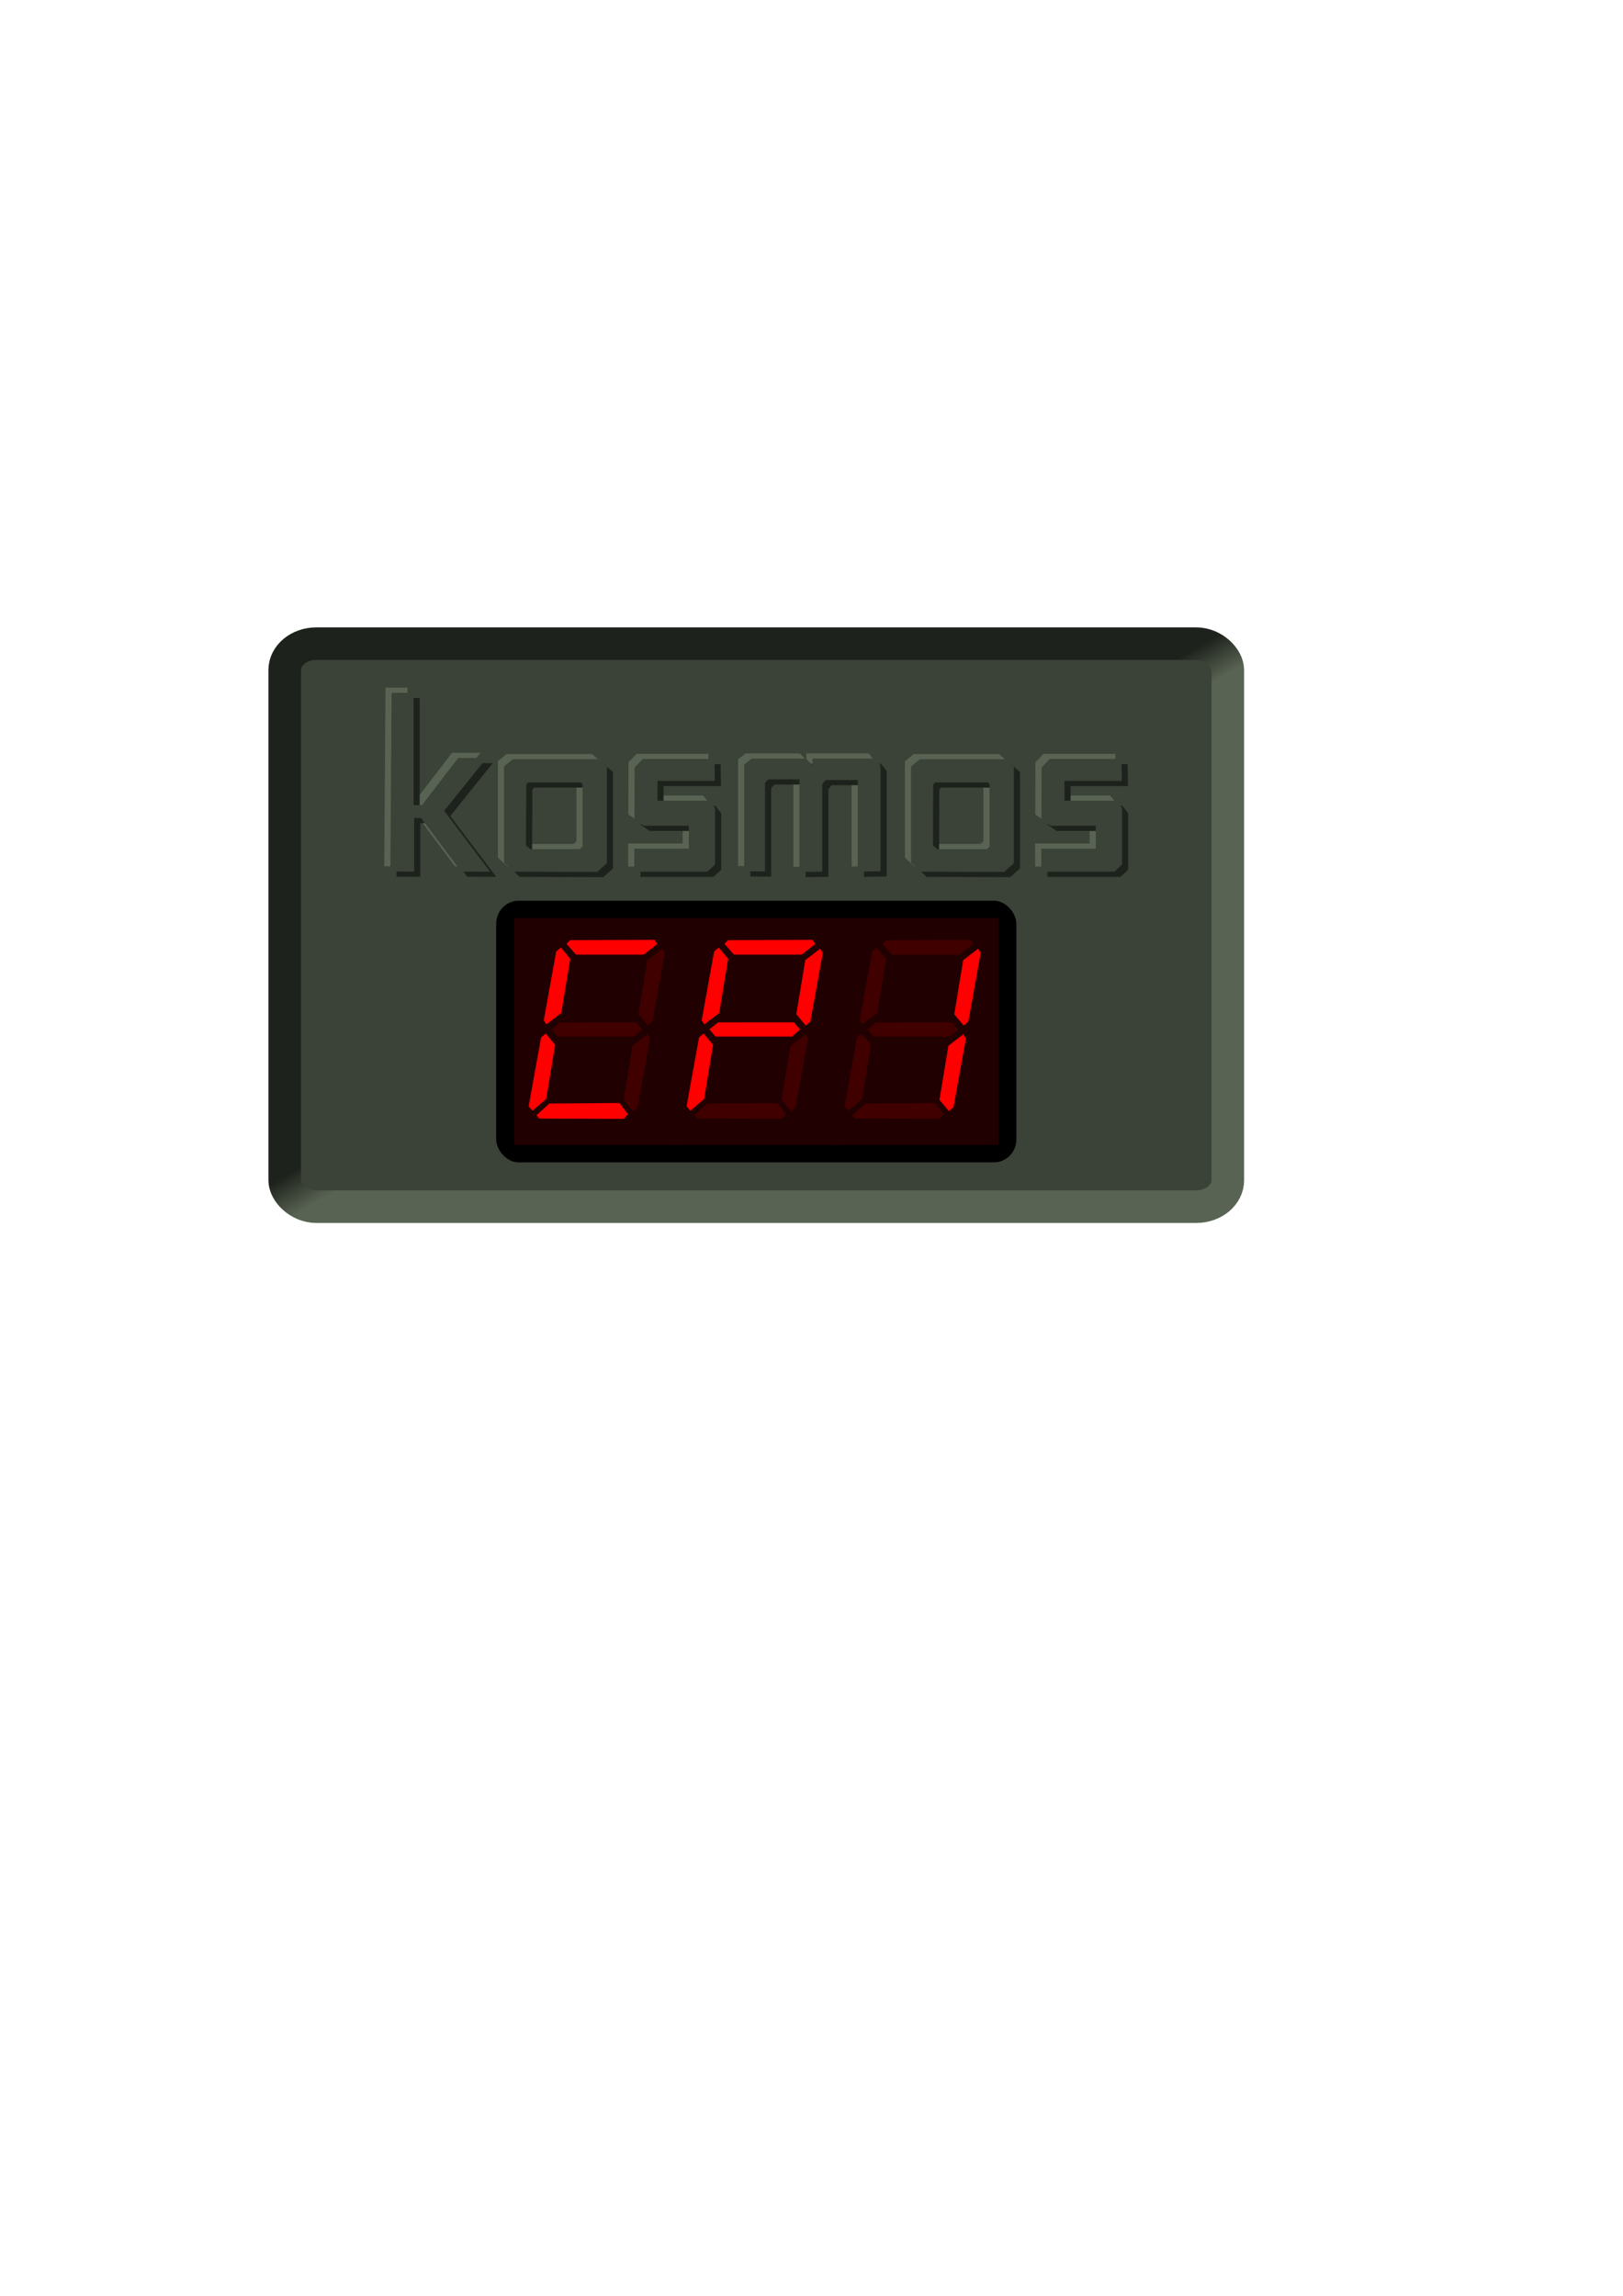 <?xml version="1.0" encoding="UTF-8" standalone="no"?>
<!--
  Copyright (c) 2024 Andreas Signer <asigner@gmail.com>
 
  This file is part of kosmos-cp1.
 
  kosmos-cp1 is free software: you can redistribute it and/or
  modify it under the terms of the GNU General Public License as
  published by the Free Software Foundation, either version 3 of the
  License, or (at your option) any later version.
 
  kosmos-cp1 is distributed in the hope that it will be useful,
  but WITHOUT ANY WARRANTY; without even the implied warranty of
  MERCHANTABILITY or FITNESS FOR A PARTICULAR PURPOSE.  See the
  GNU General Public License for more details.
 
  You should have received a copy of the GNU General Public License
  along with kosmos-cp1.  If not, see <http://www.gnu.org/licenses/>.
 -->

<!-- Created with Inkscape (http://www.inkscape.org/) -->

<svg
   xmlns:osb="http://www.openswatchbook.org/uri/2009/osb"
   xmlns:dc="http://purl.org/dc/elements/1.1/"
   xmlns:cc="http://creativecommons.org/ns#"
   xmlns:rdf="http://www.w3.org/1999/02/22-rdf-syntax-ns#"
   xmlns:svg="http://www.w3.org/2000/svg"
   xmlns="http://www.w3.org/2000/svg"
   xmlns:xlink="http://www.w3.org/1999/xlink"
   xmlns:sodipodi="http://sodipodi.sourceforge.net/DTD/sodipodi-0.dtd"
   xmlns:inkscape="http://www.inkscape.org/namespaces/inkscape"
   width="210mm"
   height="297mm"
   viewBox="0 0 744.094 1052.362"
   id="svg2"
   version="1.1"
   inkscape:version="0.91 r13725"
   sodipodi:docname="about.svg">
  <defs
     id="defs4">
    <linearGradient
       osb:paint="gradient"
       id="linearGradient5747-3">
      <stop
         id="stop5757"
         offset="0"
         style="stop-color:#ff3c22;stop-opacity:1;" />
      <stop
         id="stop5759"
         offset="1"
         style="stop-color:#008300;stop-opacity:0;" />
    </linearGradient>
    <linearGradient
       id="linearGradient5747"
       osb:paint="gradient">
      <stop
         style="stop-color:#1e221c;stop-opacity:1"
         offset="0"
         id="stop5749" />
      <stop
         style="stop-color:#596353;stop-opacity:1"
         offset="1"
         id="stop5751" />
    </linearGradient>
    <inkscape:perspective
       sodipodi:type="inkscape:persp3d"
       inkscape:vp_x="0 : 526.1811 : 1"
       inkscape:vp_y="0 : 1000 : 0"
       inkscape:vp_z="744.09449 : 526.1811 : 1"
       inkscape:persp3d-origin="372.04724 : 350.7874 : 1"
       id="perspective5729" />
    <linearGradient
       osb:paint="gradient"
       id="linearGradient4152-6">
      <stop
         id="stop4174"
         offset="0"
         style="stop-color:#808080;stop-opacity:1;" />
      <stop
         id="stop4176"
         offset="1"
         style="stop-color:#008300;stop-opacity:1" />
    </linearGradient>
    <linearGradient
       id="linearGradient4152"
       osb:paint="gradient">
      <stop
         style="stop-color:#808080;stop-opacity:1;"
         offset="0"
         id="stop4154" />
      <stop
         style="stop-color:#008300;stop-opacity:1"
         offset="1"
         id="stop4156" />
    </linearGradient>
    <linearGradient
       inkscape:collect="always"
       xlink:href="#linearGradient5747"
       id="linearGradient5763"
       x1="214.283"
       y1="652.474"
       x2="220.551"
       y2="661.536"
       gradientUnits="userSpaceOnUse"
       gradientTransform="matrix(1.834,0,0,1.537,-1062.067,-615.285)" />
  </defs>
  <sodipodi:namedview
     id="base"
     pagecolor="#ffffff"
     bordercolor="#666666"
     borderopacity="1.0"
     inkscape:pageopacity="0.0"
     inkscape:pageshadow="2"
     inkscape:zoom="0.98994949"
     inkscape:cx="43.441142"
     inkscape:cy="402.30393"
     inkscape:document-units="px"
     inkscape:current-layer="layer1"
     showgrid="false"
     inkscape:window-width="1920"
     inkscape:window-height="1176"
     inkscape:window-x="0"
     inkscape:window-y="24"
     inkscape:window-maximized="1" />
  <g
     inkscape:label="Layer 1"
     inkscape:groupmode="layer"
     id="layer1">
    <g
       id="g6451"
       transform="translate(1031.429,17.143)"
       inkscape:export-xdpi="80.436859"
       inkscape:export-ydpi="80.436859">
      <rect
         ry="12.095"
         rx="14.509"
         y="277.9"
         x="-900.903"
         height="258.08"
         width="432.391"
         id="rect5745"
         style="fill:#3b4237;fill-opacity:1;fill-rule:nonzero;stroke:url(#linearGradient5763);stroke-width:14.929;stroke-linecap:round;stroke-linejoin:round;stroke-miterlimit:4;stroke-dasharray:none;stroke-opacity:1" />
      <g
         transform="matrix(0.597,0,0,0.597,-352.418,-194.877)"
         id="g6396">
        <g
           id="g6447"
           transform="matrix(2.617,0,0,2.617,-1073.589,-1179.065)">
          <g
             style="fill:#596353;fill-opacity:1;stroke:#596353;stroke-opacity:1"
             id="g6322-2-8"
             transform="translate(1.089,46.751)">
            <path
               style="fill:#596353;fill-opacity:1;fill-rule:evenodd;stroke:#596353;stroke-width:1;stroke-linecap:butt;stroke-linejoin:miter;stroke-miterlimit:4;stroke-dasharray:none;stroke-opacity:1"
               d="m 87.796,771.231 0.357,-51.428 5.446,0 0,32.946 3.214,0 10.625,-13.839 7.054,0 -12.054,15 13.125,17.363 -7.232,-0.032 -11.786,-15.724 -2.768,0 0,15.74 z"
               id="path4158-6-3-9"
               inkscape:connector-curvature="0"
               sodipodi:nodetypes="cccccccccccccc" />
            <path
               style="fill:#596353;fill-opacity:1;fill-rule:evenodd;stroke:#596353;stroke-width:1.004px;stroke-linecap:butt;stroke-linejoin:miter;stroke-opacity:1"
               d="m 191.616,771.156 0,-30.594 1.894,-1.463 15.53,0 1.704,1.781 0.915,0.005 0,-1.786 17.518,0 1.452,1.717 0,30.337 -5.682,0.126 0,-26.901 -10.164,0 -1.263,1.527 0,25.375 -5.682,0.063 0,-27.155 -9.848,0 -1.263,1.336 0,25.695 z"
               id="path4170-1-7-7"
               inkscape:connector-curvature="0"
               sodipodi:nodetypes="ccccccccccccccccccccc" />
            <path
               inkscape:connector-curvature="0"
               style="fill:#596353;fill-opacity:1;fill-rule:evenodd;stroke:#596353;stroke-width:1px;stroke-linecap:butt;stroke-linejoin:miter;stroke-opacity:1"
               d="m 123.428,739.274 -2.271,1.832 0,27.842 2.492,2.336 24.15,0.062 2.525,-2.271 0,-27.844 -2.273,-1.957 -24.623,0 z m 4.041,5.809 15.848,0 0.883,0.82 0,18.689 -1.137,1.072 -14.898,0 -1.578,-1.326 0.062,-18.309 0.82,-0.947 z"
               id="path4162-8-5-3" />
            <path
               sodipodi:nodetypes="ccccccccccccccccc"
               style="fill:#596353;fill-opacity:1;fill-rule:evenodd;stroke:#596353;stroke-width:1.019px;stroke-linecap:butt;stroke-linejoin:miter;stroke-opacity:1"
               d="m 159.469,741.409 2.09,-2.189 20.349,0 0.091,5.417 -16.835,0 0,6.836 15.481,0 1.413,1.806 0,16.188 -1.927,1.806 -20.749,0 0,-5.74 15.995,0 0,-7.739 -13.651,0 -2.295,-1.551 z"
               id="path4168-5-7-9-6"
               inkscape:connector-curvature="0" />
            <path
               inkscape:connector-curvature="0"
               style="fill:#596353;fill-opacity:1;fill-rule:evenodd;stroke:#596353;stroke-width:1px;stroke-linecap:butt;stroke-linejoin:miter;stroke-opacity:1"
               d="m 242.854,739.274 -2.273,1.832 0,27.842 2.494,2.336 24.148,0.062 2.525,-2.271 0,-27.844 -2.271,-1.957 -24.623,0 z m 4.041,5.809 15.846,0 0.885,0.82 0,18.689 -1.137,1.072 -14.9,0 -1.578,-1.326 0.065,-18.309 0.82,-0.947 z"
               id="path4162-2-9-2-1" />
            <path
               sodipodi:nodetypes="ccccccccccccccccc"
               style="fill:#596353;fill-opacity:1;fill-rule:evenodd;stroke:#596353;stroke-width:1.019px;stroke-linecap:butt;stroke-linejoin:miter;stroke-opacity:1"
               d="m 278.894,741.409 2.09,-2.189 20.349,0 0.091,5.417 -16.835,0 0,6.836 15.481,0 1.413,1.806 0,16.188 -1.927,1.806 -20.749,0 0,-5.74 15.995,0 0,-7.739 -13.651,0 -2.295,-1.551 z"
               id="path4168-5-1-20-2-2"
               inkscape:connector-curvature="0" />
          </g>
          <g
             style="fill:#1e221c;fill-opacity:1;stroke:#1e221c;stroke-opacity:1"
             id="g6322-2"
             transform="translate(4.691,49.797)">
            <path
               style="fill:#1e221c;fill-opacity:1;fill-rule:evenodd;stroke:#1e221c;stroke-width:1;stroke-linecap:butt;stroke-linejoin:miter;stroke-miterlimit:4;stroke-dasharray:none;stroke-opacity:1"
               d="m 87.796,771.231 0.357,-51.428 5.446,0 0,32.946 3.214,0 10.625,-13.839 7.054,0 -12.054,15 13.125,17.363 -7.232,-0.032 -11.786,-15.724 -2.768,0 0,15.74 z"
               id="path4158-6-3"
               inkscape:connector-curvature="0"
               sodipodi:nodetypes="cccccccccccccc" />
            <path
               style="fill:#1e221c;fill-opacity:1;fill-rule:evenodd;stroke:#1e221c;stroke-width:1.004px;stroke-linecap:butt;stroke-linejoin:miter;stroke-opacity:1"
               d="m 191.616,771.156 0,-30.594 1.894,-1.463 15.53,0 1.704,1.781 0.915,0.005 0,-1.786 17.518,0 1.452,1.717 0,30.337 -5.682,0.126 0,-26.901 -10.164,0 -1.263,1.527 0,25.375 -5.682,0.063 0,-27.155 -9.848,0 -1.263,1.336 0,25.695 z"
               id="path4170-1-7"
               inkscape:connector-curvature="0"
               sodipodi:nodetypes="ccccccccccccccccccccc" />
            <path
               inkscape:connector-curvature="0"
               style="fill:#1e221c;fill-opacity:1;fill-rule:evenodd;stroke:#1e221c;stroke-width:1px;stroke-linecap:butt;stroke-linejoin:miter;stroke-opacity:1"
               d="m 123.428,739.274 -2.271,1.832 0,27.842 2.492,2.336 24.15,0.062 2.525,-2.271 0,-27.844 -2.273,-1.957 -24.623,0 z m 4.041,5.809 15.848,0 0.883,0.82 0,18.689 -1.137,1.072 -14.898,0 -1.578,-1.326 0.062,-18.309 0.82,-0.947 z"
               id="path4162-8-5" />
            <path
               sodipodi:nodetypes="ccccccccccccccccc"
               style="fill:#1e221c;fill-opacity:1;fill-rule:evenodd;stroke:#1e221c;stroke-width:1.019px;stroke-linecap:butt;stroke-linejoin:miter;stroke-opacity:1"
               d="m 159.469,741.409 2.09,-2.189 20.349,0 0.091,5.417 -16.835,0 0,6.836 15.481,0 1.413,1.806 0,16.188 -1.927,1.806 -20.749,0 0,-5.74 15.995,0 0,-7.739 -13.651,0 -2.295,-1.551 z"
               id="path4168-5-7-9"
               inkscape:connector-curvature="0" />
            <path
               inkscape:connector-curvature="0"
               style="fill:#1e221c;fill-opacity:1;fill-rule:evenodd;stroke:#1e221c;stroke-width:1px;stroke-linecap:butt;stroke-linejoin:miter;stroke-opacity:1"
               d="m 242.854,739.274 -2.273,1.832 0,27.842 2.494,2.336 24.148,0.062 2.525,-2.271 0,-27.844 -2.271,-1.957 -24.623,0 z m 4.041,5.809 15.846,0 0.885,0.82 0,18.689 -1.137,1.072 -14.9,0 -1.578,-1.326 0.065,-18.309 0.82,-0.947 z"
               id="path4162-2-9-2" />
            <path
               sodipodi:nodetypes="ccccccccccccccccc"
               style="fill:#1e221c;fill-opacity:1;fill-rule:evenodd;stroke:#1e221c;stroke-width:1.019px;stroke-linecap:butt;stroke-linejoin:miter;stroke-opacity:1"
               d="m 278.894,741.409 2.09,-2.189 20.349,0 0.091,5.417 -16.835,0 0,6.836 15.481,0 1.413,1.806 0,16.188 -1.927,1.806 -20.749,0 0,-5.74 15.995,0 0,-7.739 -13.651,0 -2.295,-1.551 z"
               id="path4168-5-1-20-2"
               inkscape:connector-curvature="0" />
          </g>
          <g
             transform="translate(2.89,48.274)"
             id="g6322">
            <path
               style="fill:#3b4237;fill-opacity:1;fill-rule:evenodd;stroke:#3b4237;stroke-width:1;stroke-linecap:butt;stroke-linejoin:miter;stroke-miterlimit:4;stroke-dasharray:none;stroke-opacity:1"
               d="m 87.796,771.231 0.357,-51.428 5.446,0 0,32.946 3.214,0 10.625,-13.839 7.054,0 -12.054,15 13.125,17.363 -7.232,-0.032 -11.786,-15.724 -2.768,0 0,15.74 z"
               id="path4158-6"
               inkscape:connector-curvature="0"
               sodipodi:nodetypes="cccccccccccccc" />
            <path
               style="fill:#3b4237;fill-opacity:1;fill-rule:evenodd;stroke:#3b4237;stroke-width:1.004px;stroke-linecap:butt;stroke-linejoin:miter;stroke-opacity:1"
               d="m 191.616,771.156 0,-30.594 1.894,-1.463 15.53,0 1.704,1.781 0.915,0.005 0,-1.786 17.518,0 1.452,1.717 0,30.337 -5.682,0.126 0,-26.901 -10.164,0 -1.263,1.527 0,25.375 -5.682,0.063 0,-27.155 -9.848,0 -1.263,1.336 0,25.695 z"
               id="path4170-1"
               inkscape:connector-curvature="0"
               sodipodi:nodetypes="ccccccccccccccccccccc" />
            <path
               inkscape:connector-curvature="0"
               style="fill:#3b4237;fill-opacity:1;fill-rule:evenodd;stroke:#3b4237;stroke-width:1px;stroke-linecap:butt;stroke-linejoin:miter;stroke-opacity:1"
               d="m 123.428,739.274 -2.271,1.832 0,27.842 2.492,2.336 24.15,0.062 2.525,-2.271 0,-27.844 -2.273,-1.957 -24.623,0 z m 4.041,5.809 15.848,0 0.883,0.82 0,18.689 -1.137,1.072 -14.898,0 -1.578,-1.326 0.062,-18.309 0.82,-0.947 z"
               id="path4162-8" />
            <path
               sodipodi:nodetypes="ccccccccccccccccc"
               style="fill:#3b4237;fill-opacity:1;fill-rule:evenodd;stroke:#3b4237;stroke-width:1.019px;stroke-linecap:butt;stroke-linejoin:miter;stroke-opacity:1"
               d="m 159.469,741.409 2.09,-2.189 20.349,0 0.091,5.417 -16.835,0 0,6.836 15.481,0 1.413,1.806 0,16.188 -1.927,1.806 -20.749,0 0,-5.74 15.995,0 0,-7.739 -13.651,0 -2.295,-1.551 z"
               id="path4168-5-7"
               inkscape:connector-curvature="0" />
            <path
               inkscape:connector-curvature="0"
               style="fill:#3b4237;fill-opacity:1;fill-rule:evenodd;stroke:#3b4237;stroke-width:1px;stroke-linecap:butt;stroke-linejoin:miter;stroke-opacity:1"
               d="m 242.854,739.274 -2.273,1.832 0,27.842 2.494,2.336 24.148,0.062 2.525,-2.271 0,-27.844 -2.271,-1.957 -24.623,0 z m 4.041,5.809 15.846,0 0.885,0.82 0,18.689 -1.137,1.072 -14.9,0 -1.578,-1.326 0.065,-18.309 0.82,-0.947 z"
               id="path4162-2-9" />
            <path
               sodipodi:nodetypes="ccccccccccccccccc"
               style="fill:#3b4237;fill-opacity:1;fill-rule:evenodd;stroke:#3b4237;stroke-width:1.019px;stroke-linecap:butt;stroke-linejoin:miter;stroke-opacity:1"
               d="m 278.894,741.409 2.09,-2.189 20.349,0 0.091,5.417 -16.835,0 0,6.836 15.481,0 1.413,1.806 0,16.188 -1.927,1.806 -20.749,0 0,-5.74 15.995,0 0,-7.739 -13.651,0 -2.295,-1.551 z"
               id="path4168-5-1-20"
               inkscape:connector-curvature="0" />
          </g>
        </g>
        <g
           id="g5704"
           transform="translate(-202.305,534.533)">
          <rect
             ry="17.684"
             rx="17.252"
             y="454.773"
             x="-554.023"
             height="200.893"
             width="399.474"
             id="rect5487"
             style="fill:#000000;fill-opacity:1;stroke:none;stroke-width:6;stroke-miterlimit:4;stroke-dasharray:none;stroke-opacity:1" />
          <g
             transform="translate(-736.294,-14.856)"
             id="g5521">
            <g
               id="g5501">
              <rect
                 ry="0"
                 rx="0"
                 y="482.932"
                 x="196.08"
                 height="174.286"
                 width="129.286"
                 id="rect4230"
                 style="fill:#200000;fill-opacity:1;stroke:none;stroke-width:1;stroke-miterlimit:4;stroke-dasharray:none;stroke-opacity:1" />
              <path
                 inkscape:connector-curvature="0"
                 id="path4169"
                 d="m 236.26,502.674 2.778,-2.778 64.902,-0.253 2.02,3.283 -10.354,8.081 -52.023,0 z"
                 style="fill:#ff0000;fill-opacity:1;fill-rule:evenodd;stroke:none;stroke-width:1px;stroke-linecap:butt;stroke-linejoin:miter;stroke-opacity:1" />
              <path
                 sodipodi:nodetypes="ccccccc"
                 inkscape:connector-curvature="0"
                 id="path4173"
                 d="m 224.704,568.38 6.696,-5.357 58.236,-0.037 4.717,5.557 -6.167,5.372 -58.839,0 z"
                 style="fill:#400000;fill-opacity:1;fill-rule:evenodd;stroke:none;stroke-width:1px;stroke-linecap:butt;stroke-linejoin:miter;stroke-opacity:1" />
              <path
                 sodipodi:nodetypes="ccccccc"
                 inkscape:connector-curvature="0"
                 id="path4177"
                 d="m 215.329,636.862 -2.143,-2.5 9.911,-9.018 53.763,-0.409 6.594,8.445 -3.125,3.75 z"
                 style="fill:#ff0000;fill-opacity:1;fill-rule:evenodd;stroke:none;stroke-width:1px;stroke-linecap:butt;stroke-linejoin:miter;stroke-opacity:1" />
              <path
                 sodipodi:nodetypes="ccccccc"
                 inkscape:connector-curvature="0"
                 id="path4179"
                 d="m 210.142,630.865 -2.937,-3.378 9.554,-52.857 3.571,-3.036 7.232,8.661 -6.875,41.607 z"
                 style="fill:#ff0000;fill-opacity:1;fill-rule:evenodd;stroke:none;stroke-width:1px;stroke-linecap:butt;stroke-linejoin:miter;stroke-opacity:1" />
              <path
                 inkscape:connector-curvature="0"
                 id="path4179-3"
                 d="m 220.863,564.577 -2.054,-3.125 9.554,-52.857 3.571,-3.036 7.232,8.661 -6.875,41.607 z"
                 style="fill:#ff0000;fill-opacity:1;fill-rule:evenodd;stroke:none;stroke-width:1px;stroke-linecap:butt;stroke-linejoin:miter;stroke-opacity:1" />
              <path
                 inkscape:connector-curvature="0"
                 id="path4179-3-6"
                 d="m 309.795,506.468 2.054,3.125 -9.554,52.857 -3.571,3.036 -7.232,-8.661 6.875,-41.607 z"
                 style="fill:#400000;fill-opacity:1;fill-rule:evenodd;stroke:none;stroke-width:1px;stroke-linecap:butt;stroke-linejoin:miter;stroke-opacity:1" />
              <path
                 inkscape:connector-curvature="0"
                 id="path4179-7"
                 d="m 298.42,572.182 2.054,3.125 -9.553,52.857 -3.571,3.036 -7.232,-8.661 6.875,-41.607 z"
                 style="fill:#400000;fill-opacity:1;fill-rule:evenodd;stroke:none;stroke-width:1px;stroke-linecap:butt;stroke-linejoin:miter;stroke-opacity:1" />
            </g>
            <g
               id="g5491"
               transform="translate(-8,0)">
              <rect
                 ry="0"
                 rx="0"
                 y="482.932"
                 x="325.365"
                 height="174.286"
                 width="129.286"
                 id="rect4230-6"
                 style="fill:#200000;fill-opacity:1;stroke:none;stroke-width:1;stroke-miterlimit:4;stroke-dasharray:none;stroke-opacity:1" />
              <path
                 inkscape:connector-curvature="0"
                 id="path4169-5"
                 d="m 365.546,502.674 2.778,-2.778 64.902,-0.253 2.02,3.283 -10.354,8.081 -52.023,0 z"
                 style="fill:#ff0000;fill-opacity:1;fill-rule:evenodd;stroke:none;stroke-width:1px;stroke-linecap:butt;stroke-linejoin:miter;stroke-opacity:1" />
              <path
                 sodipodi:nodetypes="ccccccc"
                 inkscape:connector-curvature="0"
                 id="path4173-3"
                 d="m 353.99,568.38 6.696,-5.357 58.236,-0.037 4.717,5.557 -6.167,5.372 -58.839,0 z"
                 style="fill:#ff0000;fill-opacity:1;fill-rule:evenodd;stroke:none;stroke-width:1px;stroke-linecap:butt;stroke-linejoin:miter;stroke-opacity:1" />
              <path
                 sodipodi:nodetypes="ccccccc"
                 inkscape:connector-curvature="0"
                 id="path4177-5"
                 d="m 344.615,636.862 -2.143,-2.5 9.911,-9.018 53.763,-0.409 6.594,8.445 -3.125,3.75 z"
                 style="fill:#400000;fill-opacity:1;fill-rule:evenodd;stroke:none;stroke-width:1px;stroke-linecap:butt;stroke-linejoin:miter;stroke-opacity:1" />
              <path
                 sodipodi:nodetypes="ccccccc"
                 inkscape:connector-curvature="0"
                 id="path4179-6"
                 d="m 339.428,630.865 -2.937,-3.378 9.554,-52.857 3.571,-3.036 7.232,8.661 -6.875,41.607 z"
                 style="fill:#ff0000;fill-opacity:1;fill-rule:evenodd;stroke:none;stroke-width:1px;stroke-linecap:butt;stroke-linejoin:miter;stroke-opacity:1" />
              <path
                 inkscape:connector-curvature="0"
                 id="path4179-3-2"
                 d="m 350.149,564.577 -2.054,-3.125 9.554,-52.857 3.571,-3.036 7.232,8.661 -6.875,41.607 z"
                 style="fill:#ff0000;fill-opacity:1;fill-rule:evenodd;stroke:none;stroke-width:1px;stroke-linecap:butt;stroke-linejoin:miter;stroke-opacity:1" />
              <path
                 inkscape:connector-curvature="0"
                 id="path4179-3-6-9"
                 d="m 439.081,506.468 2.054,3.125 -9.554,52.857 -3.571,3.036 -7.232,-8.661 6.875,-41.607 z"
                 style="fill:#ff0000;fill-opacity:1;fill-rule:evenodd;stroke:none;stroke-width:1px;stroke-linecap:butt;stroke-linejoin:miter;stroke-opacity:1" />
              <path
                 inkscape:connector-curvature="0"
                 id="path4179-7-1"
                 d="m 427.706,572.182 2.054,3.125 -9.553,52.857 -3.571,3.036 -7.232,-8.661 6.875,-41.607 z"
                 style="fill:#400000;fill-opacity:1;fill-rule:evenodd;stroke:none;stroke-width:1px;stroke-linecap:butt;stroke-linejoin:miter;stroke-opacity:1" />
            </g>
            <g
               id="g5511"
               transform="translate(-16,0)">
              <rect
                 ry="0"
                 rx="0"
                 y="482.932"
                 x="454.651"
                 height="174.286"
                 width="129.286"
                 id="rect4230-0"
                 style="fill:#200000;fill-opacity:1;stroke:none;stroke-width:1;stroke-miterlimit:4;stroke-dasharray:none;stroke-opacity:1" />
              <path
                 inkscape:connector-curvature="0"
                 id="path4169-3"
                 d="m 494.832,502.674 2.778,-2.778 64.902,-0.253 2.02,3.283 -10.354,8.081 -52.023,0 z"
                 style="fill:#400000;fill-opacity:1;fill-rule:evenodd;stroke:none;stroke-width:1px;stroke-linecap:butt;stroke-linejoin:miter;stroke-opacity:1" />
              <path
                 sodipodi:nodetypes="ccccccc"
                 inkscape:connector-curvature="0"
                 id="path4173-6"
                 d="m 483.276,568.38 6.696,-5.357 58.236,-0.037 4.717,5.557 -6.167,5.372 -58.839,0 z"
                 style="fill:#400000;fill-opacity:1;fill-rule:evenodd;stroke:none;stroke-width:1px;stroke-linecap:butt;stroke-linejoin:miter;stroke-opacity:1" />
              <path
                 sodipodi:nodetypes="ccccccc"
                 inkscape:connector-curvature="0"
                 id="path4177-0"
                 d="m 473.901,636.862 -2.143,-2.5 9.911,-9.018 53.763,-0.409 6.594,8.445 -3.125,3.75 z"
                 style="fill:#400000;fill-opacity:1;fill-rule:evenodd;stroke:none;stroke-width:1px;stroke-linecap:butt;stroke-linejoin:miter;stroke-opacity:1" />
              <path
                 sodipodi:nodetypes="ccccccc"
                 inkscape:connector-curvature="0"
                 id="path4179-62"
                 d="m 468.713,630.865 -2.937,-3.378 9.554,-52.857 3.571,-3.036 7.232,8.661 -6.875,41.607 z"
                 style="fill:#400000;fill-opacity:1;fill-rule:evenodd;stroke:none;stroke-width:1px;stroke-linecap:butt;stroke-linejoin:miter;stroke-opacity:1" />
              <path
                 inkscape:connector-curvature="0"
                 id="path4179-3-61"
                 d="m 479.435,564.577 -2.054,-3.125 9.554,-52.857 3.571,-3.036 7.232,8.661 -6.875,41.607 z"
                 style="fill:#400000;fill-opacity:1;fill-rule:evenodd;stroke:none;stroke-width:1px;stroke-linecap:butt;stroke-linejoin:miter;stroke-opacity:1" />
              <path
                 inkscape:connector-curvature="0"
                 id="path4179-3-6-8"
                 d="m 568.367,506.468 2.054,3.125 -9.554,52.857 -3.571,3.036 -7.232,-8.661 6.875,-41.607 z"
                 style="fill:#ff0000;fill-opacity:1;fill-rule:evenodd;stroke:none;stroke-width:1px;stroke-linecap:butt;stroke-linejoin:miter;stroke-opacity:1" />
              <path
                 inkscape:connector-curvature="0"
                 id="path4179-7-7"
                 d="m 556.992,572.182 2.054,3.125 -9.553,52.857 -3.571,3.036 -7.232,-8.661 6.875,-41.607 z"
                 style="fill:#ff0000;fill-opacity:1;fill-rule:evenodd;stroke:none;stroke-width:1px;stroke-linecap:butt;stroke-linejoin:miter;stroke-opacity:1" />
            </g>
          </g>
        </g>
      </g>
    </g>
  </g>
</svg>

